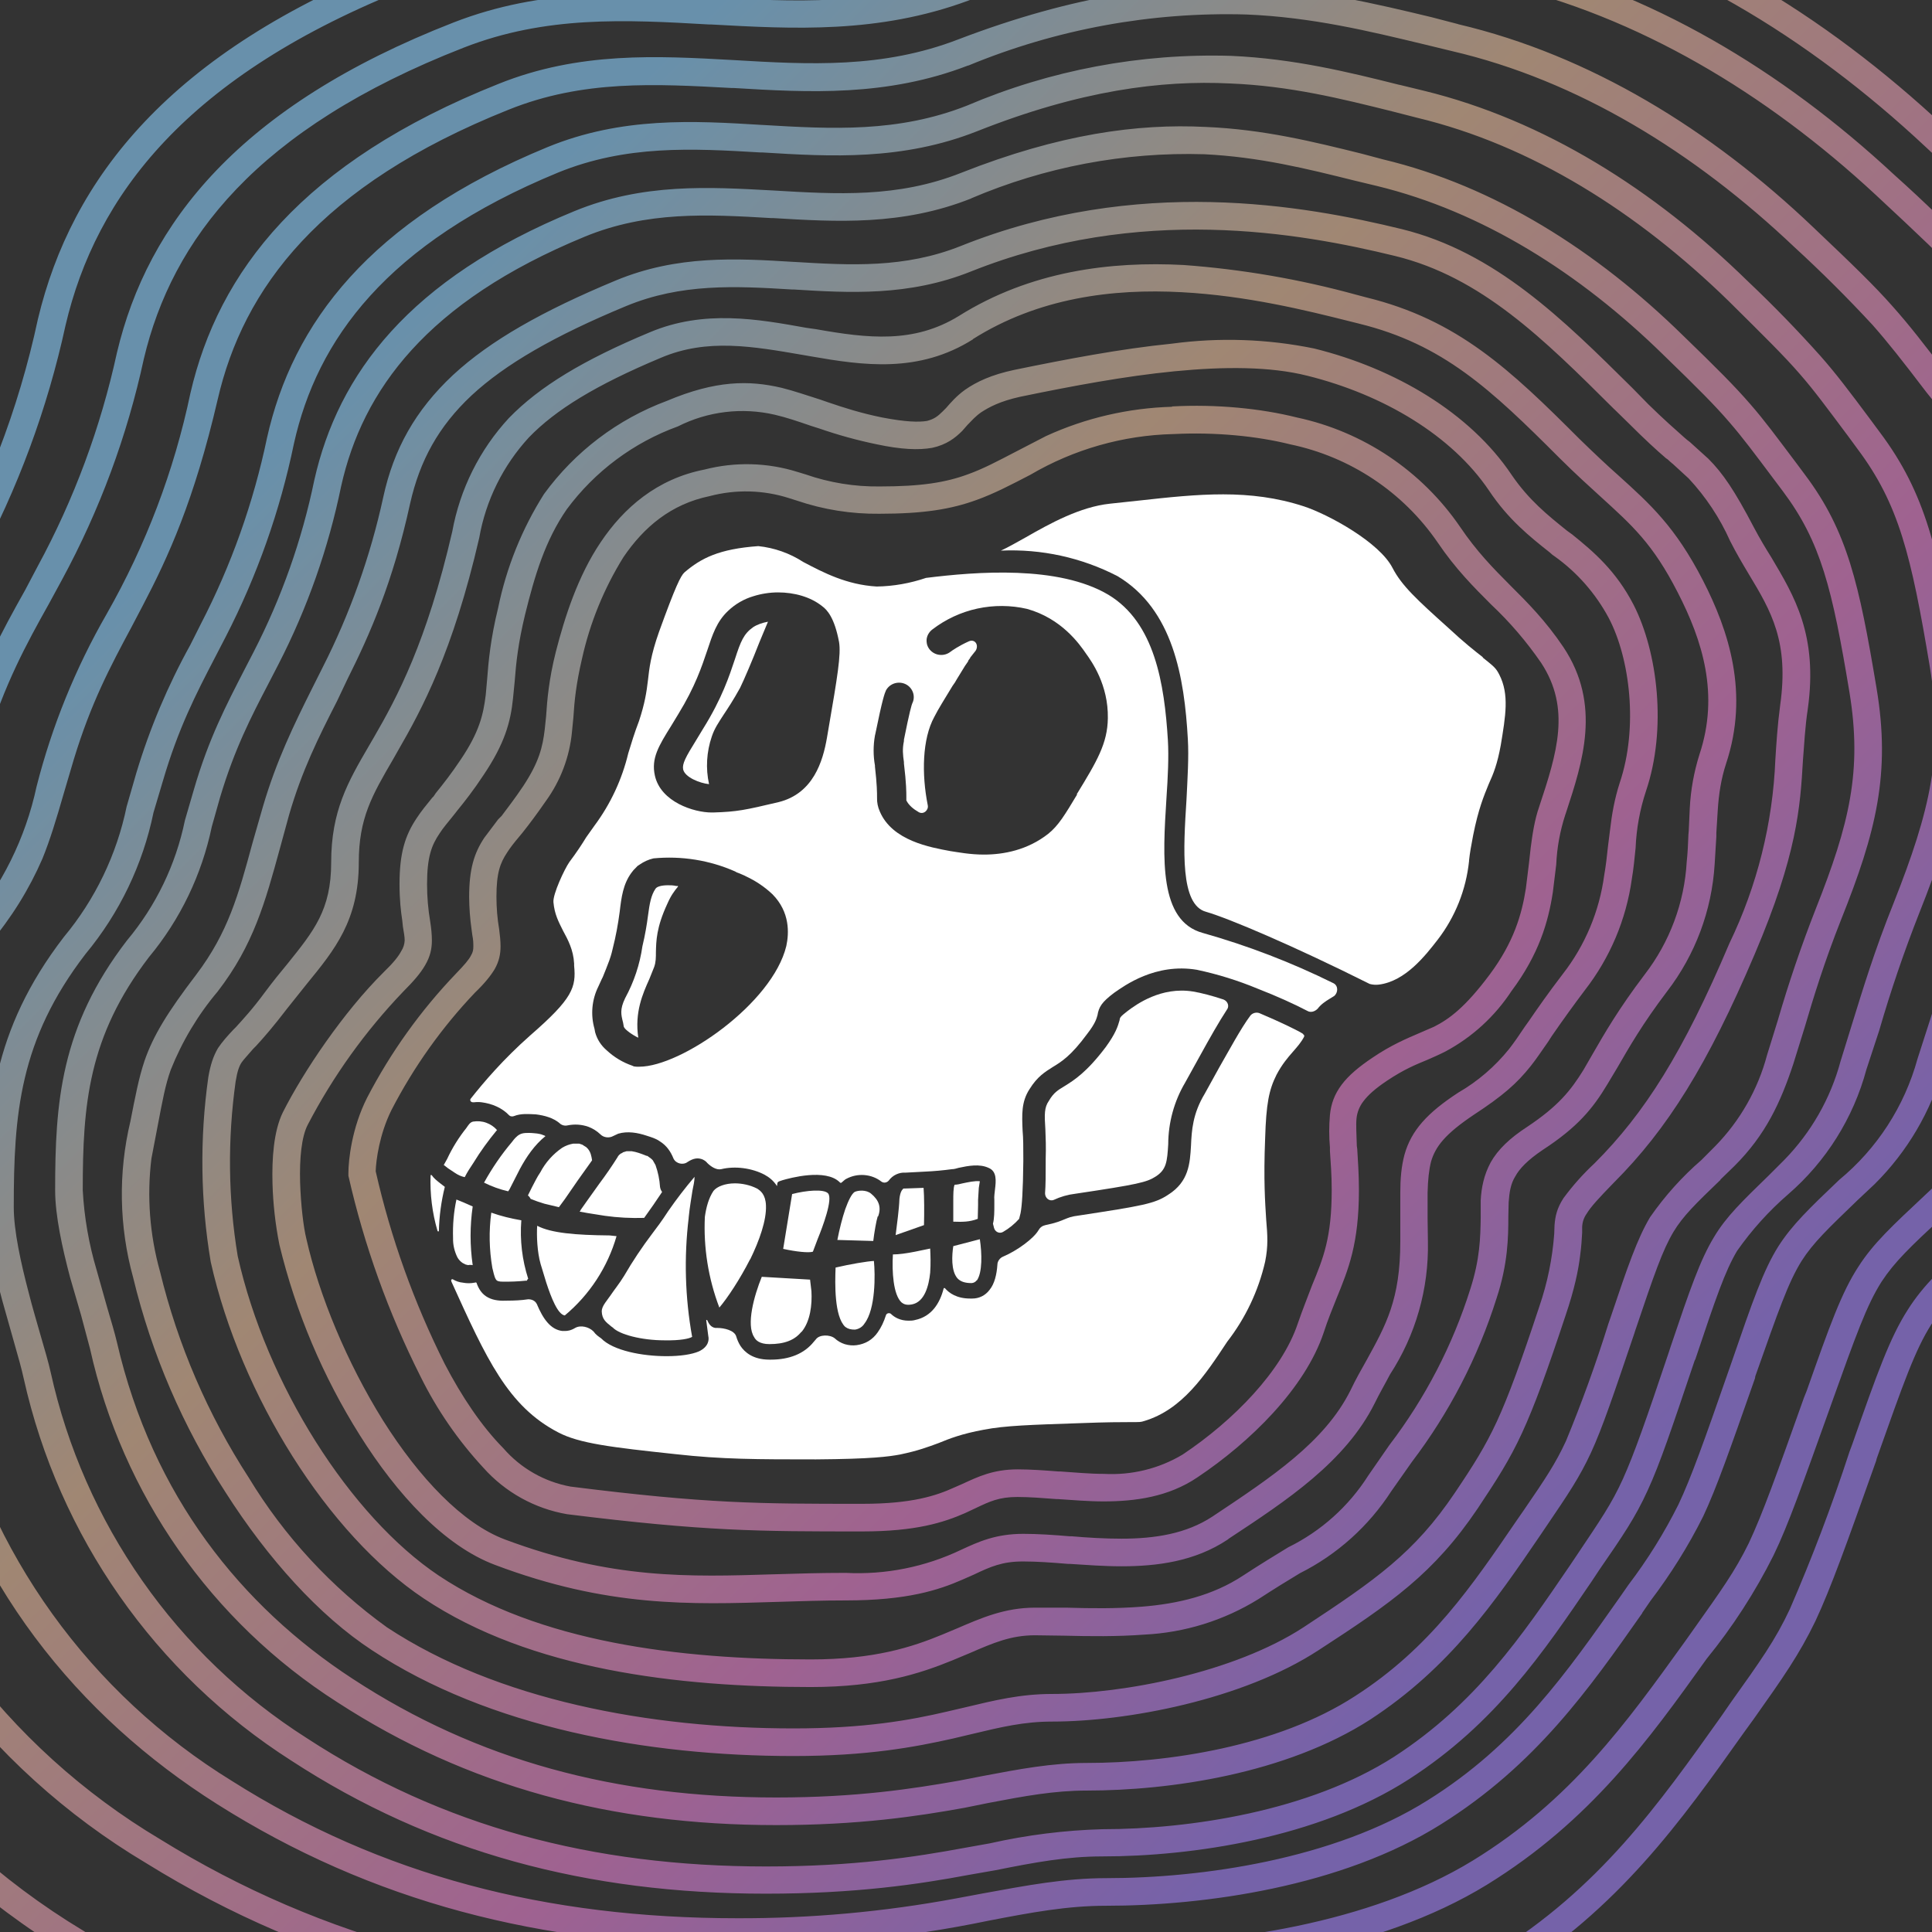 <svg width="24" height="24" viewBox="0 0 24 24" fill="none" xmlns="http://www.w3.org/2000/svg">
<rect x="0" y="0" width="24" height="24" fill="#333333" stroke="none"/>
<g clip-path="url(#clip0_59_60699)">
<path d="M18.643 9.257C18.6 9.493 18.553 9.609 18.493 9.741C18.433 9.887 18.365 10.05 18.3 10.376C18.275 10.504 18.258 10.603 18.249 10.689V10.697C18.212 11.053 18.077 11.391 17.859 11.674C17.709 11.867 17.46 12.189 17.13 12.231C17.092 12.236 17.052 12.233 17.015 12.223C16.072 11.751 15.266 11.409 14.983 11.327C14.658 11.241 14.7 10.547 14.739 9.934C14.752 9.664 14.769 9.407 14.756 9.184C14.713 8.413 14.572 7.569 13.882 7.157C13.435 6.926 12.936 6.817 12.433 6.84C12.528 6.797 12.63 6.737 12.746 6.673C13.046 6.501 13.419 6.296 13.788 6.257L14.143 6.219C14.885 6.137 15.523 6.069 16.2 6.291C16.509 6.394 17.135 6.737 17.298 7.054C17.413 7.277 17.606 7.453 17.992 7.8C18.189 7.984 18.322 8.087 18.42 8.164V8.169C18.558 8.28 18.583 8.297 18.626 8.383C18.75 8.627 18.703 8.893 18.643 9.257ZM15.198 12.416C15.253 12.437 15.275 12.501 15.24 12.544C15.142 12.694 15.03 12.891 14.898 13.131L14.722 13.449C14.585 13.681 14.513 13.946 14.512 14.216C14.499 14.43 14.49 14.529 14.358 14.614C14.246 14.687 14.135 14.713 13.359 14.829C13.265 14.84 13.174 14.866 13.089 14.906C13.033 14.927 12.982 14.88 12.982 14.824C12.99 14.721 12.99 14.589 12.99 14.43V14.396C12.995 14.25 12.99 14.13 12.986 14.031C12.973 13.839 12.973 13.757 13.029 13.676C13.089 13.573 13.14 13.543 13.226 13.491C13.342 13.419 13.5 13.32 13.736 13.007C13.86 12.836 13.886 12.75 13.908 12.673C13.912 12.639 13.916 12.63 14.01 12.557C14.113 12.48 14.422 12.253 14.82 12.317C14.923 12.334 15.056 12.369 15.198 12.416ZM12.133 15.904C12.126 15.915 12.116 15.923 12.105 15.929C12.094 15.935 12.082 15.938 12.069 15.939C11.988 15.939 11.932 15.921 11.893 15.879C11.812 15.784 11.825 15.591 11.842 15.48L12.172 15.394C12.198 15.566 12.206 15.81 12.133 15.909V15.904ZM12.159 14.756L12.15 14.906V14.97L12.146 15.141C12.043 15.18 11.958 15.18 11.842 15.176V14.91C11.842 14.85 11.842 14.747 11.859 14.717C11.889 14.717 11.923 14.709 11.958 14.7C12.022 14.687 12.112 14.666 12.172 14.674L12.159 14.756ZM11.555 15.81C11.538 15.973 11.486 16.174 11.328 16.204C11.259 16.217 11.225 16.2 11.199 16.179C11.096 16.084 11.079 15.793 11.092 15.583C11.165 15.583 11.259 15.57 11.366 15.549L11.555 15.51C11.559 15.587 11.563 15.699 11.555 15.81ZM11.478 15.219L11.126 15.343C11.143 15.206 11.169 15.017 11.173 14.893C11.182 14.807 11.208 14.777 11.216 14.773C11.216 14.769 11.216 14.764 11.233 14.764H11.246L11.473 14.756C11.482 14.859 11.482 15.081 11.478 15.219ZM10.903 15.111C10.886 15.163 10.86 15.313 10.848 15.416L10.402 15.403C10.428 15.27 10.462 15.133 10.5 15.021C10.539 14.914 10.578 14.833 10.616 14.807C10.659 14.786 10.762 14.777 10.822 14.829C10.92 14.91 10.95 15 10.908 15.111H10.903ZM10.74 16.44C10.727 16.461 10.71 16.479 10.689 16.492C10.668 16.505 10.645 16.514 10.62 16.517C10.569 16.517 10.535 16.509 10.5 16.483C10.363 16.354 10.372 15.943 10.38 15.746C10.565 15.703 10.766 15.669 10.856 15.664C10.873 15.831 10.878 16.26 10.74 16.44ZM10.158 15.39L10.098 15.549C10.046 15.566 9.888 15.549 9.729 15.514L9.84 14.833C10.02 14.786 10.235 14.769 10.286 14.824C10.35 14.893 10.218 15.244 10.158 15.39ZM9.956 16.543C9.87 16.65 9.742 16.697 9.558 16.697C9.433 16.697 9.386 16.646 9.369 16.611C9.266 16.457 9.369 16.093 9.463 15.861L10.063 15.896L10.08 16.041C10.089 16.204 10.068 16.414 9.956 16.547V16.543Z" fill="white"/>
<path d="M14.94 11.589C14.396 11.439 14.443 10.663 14.49 9.917C14.508 9.651 14.52 9.403 14.508 9.197C14.465 8.494 14.345 7.736 13.77 7.389C13.149 7.02 12.129 7.101 11.503 7.179C11.306 7.246 11.099 7.283 10.89 7.286C10.518 7.264 10.23 7.114 9.978 6.981C9.81 6.872 9.619 6.805 9.42 6.784C8.932 6.819 8.709 6.934 8.503 7.11C8.456 7.153 8.392 7.281 8.186 7.851C8.083 8.143 8.066 8.301 8.049 8.451C8.032 8.597 8.01 8.739 7.938 8.957C7.882 9.103 7.843 9.231 7.805 9.356C7.727 9.681 7.585 9.987 7.385 10.256L7.282 10.401C7.23 10.487 7.162 10.59 7.072 10.71C7.012 10.796 6.866 11.109 6.875 11.207C6.888 11.357 6.939 11.451 6.995 11.563C7.055 11.674 7.123 11.799 7.132 11.97V11.996C7.158 12.266 7.115 12.403 6.588 12.861C6.249 13.161 6.009 13.444 5.846 13.65C5.833 13.671 5.85 13.693 5.876 13.693H5.889C5.92 13.689 5.952 13.689 5.983 13.693C6.112 13.71 6.236 13.761 6.326 13.856C6.339 13.869 6.365 13.873 6.386 13.864C6.472 13.83 6.566 13.839 6.656 13.843C6.763 13.856 6.87 13.886 6.948 13.95C6.973 13.976 7.012 13.989 7.05 13.98C7.136 13.963 7.222 13.967 7.308 13.997C7.364 14.018 7.415 14.05 7.458 14.091C7.5 14.134 7.569 14.139 7.616 14.113L7.68 14.083C7.796 14.049 7.92 14.07 8.036 14.109C8.088 14.126 8.148 14.143 8.195 14.177C8.28 14.229 8.332 14.306 8.366 14.391C8.396 14.456 8.486 14.477 8.542 14.434C8.615 14.387 8.67 14.379 8.73 14.404C8.756 14.417 8.773 14.43 8.786 14.447C8.829 14.49 8.898 14.537 8.958 14.524C9.133 14.481 9.343 14.511 9.498 14.593C9.553 14.623 9.609 14.666 9.652 14.734L9.656 14.704C9.656 14.687 9.669 14.679 9.682 14.674L9.72 14.661C9.806 14.636 10.256 14.511 10.432 14.687C10.436 14.696 10.453 14.696 10.458 14.687C10.483 14.666 10.5 14.649 10.513 14.644C10.582 14.607 10.659 14.591 10.737 14.597C10.815 14.603 10.889 14.631 10.95 14.679C10.98 14.7 11.019 14.691 11.04 14.666C11.064 14.633 11.096 14.606 11.133 14.589C11.169 14.572 11.21 14.564 11.25 14.567L11.495 14.554C11.605 14.549 11.715 14.539 11.825 14.524C11.85 14.524 11.88 14.516 11.91 14.507C12.03 14.481 12.168 14.456 12.279 14.507C12.386 14.55 12.373 14.67 12.36 14.777C12.356 14.82 12.348 14.863 12.352 14.906V14.966C12.352 15.051 12.352 15.137 12.335 15.201L12.348 15.253C12.36 15.3 12.412 15.33 12.459 15.304C12.534 15.261 12.602 15.206 12.66 15.141L12.678 15.069C12.695 14.979 12.708 14.799 12.712 14.426V14.387C12.712 14.254 12.712 14.143 12.703 14.044C12.695 13.847 12.686 13.689 12.789 13.53C12.888 13.371 12.982 13.316 13.076 13.256C13.183 13.191 13.303 13.119 13.505 12.844C13.608 12.711 13.62 12.656 13.633 12.613C13.65 12.51 13.685 12.45 13.839 12.334C13.968 12.244 14.353 11.961 14.868 12.047C15.127 12.102 15.381 12.181 15.626 12.283C15.858 12.373 16.085 12.476 16.239 12.557C16.282 12.583 16.333 12.566 16.368 12.531C16.41 12.476 16.462 12.441 16.518 12.407L16.573 12.373C16.625 12.33 16.625 12.244 16.565 12.214C16.044 11.956 15.5 11.747 14.94 11.589ZM9.768 11.751C9.596 12.467 8.46 13.251 7.942 13.251H7.933C7.913 13.252 7.893 13.251 7.873 13.247L7.856 13.239C7.736 13.198 7.627 13.132 7.535 13.046C7.466 12.987 7.417 12.91 7.393 12.823L7.385 12.78C7.335 12.606 7.352 12.419 7.432 12.257L7.475 12.163L7.488 12.137C7.516 12.069 7.543 12.001 7.569 11.931C7.599 11.846 7.603 11.816 7.612 11.781C7.65 11.632 7.678 11.48 7.698 11.327C7.719 11.147 7.74 10.984 7.843 10.843C7.86 10.819 7.878 10.798 7.899 10.779L7.92 10.757L7.946 10.74C7.998 10.704 8.056 10.677 8.118 10.663C8.465 10.63 8.814 10.685 9.133 10.826C9.15 10.839 9.172 10.843 9.189 10.851L9.249 10.877L9.266 10.886C9.387 10.942 9.499 11.017 9.596 11.109C9.815 11.331 9.802 11.593 9.768 11.751ZM10.295 9.034L10.273 9.163C10.222 9.459 10.102 9.857 9.673 9.964C9.253 10.063 9.159 10.084 8.859 10.093H8.838C8.623 10.093 8.208 9.964 8.135 9.634C8.088 9.42 8.182 9.266 8.34 9.013L8.426 8.871C8.636 8.529 8.718 8.28 8.786 8.079C8.85 7.886 8.902 7.723 9.043 7.59C9.133 7.504 9.241 7.441 9.36 7.406C9.455 7.376 9.562 7.359 9.665 7.359C9.866 7.359 10.068 7.414 10.213 7.53C10.278 7.577 10.368 7.68 10.423 7.976C10.449 8.13 10.402 8.413 10.295 9.034ZM13.38 9.87C13.23 10.119 13.149 10.256 13.02 10.359C12.763 10.56 12.468 10.616 12.223 10.616C12.048 10.616 11.898 10.586 11.808 10.573C11.555 10.526 11.083 10.444 10.929 10.08C10.905 10.026 10.893 9.968 10.895 9.909C10.895 9.849 10.895 9.75 10.869 9.523V9.51C10.847 9.387 10.847 9.26 10.869 9.137L10.873 9.12C10.963 8.679 10.989 8.614 11.006 8.576C11.053 8.49 11.16 8.456 11.25 8.499C11.336 8.541 11.375 8.644 11.336 8.73C11.323 8.756 11.298 8.846 11.229 9.189V9.206C11.208 9.304 11.216 9.377 11.229 9.467V9.484C11.259 9.733 11.259 9.844 11.259 9.904V9.943C11.289 10.003 11.345 10.05 11.413 10.089C11.473 10.123 11.538 10.063 11.525 10.003C11.448 9.617 11.456 9.18 11.606 8.906C11.653 8.811 11.748 8.661 11.833 8.52L11.863 8.477L11.885 8.439L11.988 8.271L12 8.254C12.003 8.25 12.006 8.246 12.009 8.241L12.026 8.216L12.03 8.203L12.043 8.186L12.052 8.173V8.169L12.12 8.083C12.163 8.014 12.112 7.933 12.035 7.967C11.91 8.023 11.825 8.083 11.808 8.096C11.77 8.126 11.722 8.14 11.674 8.135C11.626 8.131 11.581 8.107 11.55 8.07C11.535 8.052 11.524 8.031 11.517 8.009C11.511 7.986 11.509 7.962 11.511 7.939C11.514 7.916 11.522 7.893 11.534 7.873C11.546 7.853 11.562 7.835 11.58 7.821C11.745 7.694 11.937 7.604 12.141 7.56C12.345 7.516 12.556 7.517 12.759 7.564C13.188 7.684 13.41 8.001 13.492 8.121C13.56 8.216 13.77 8.507 13.762 8.923C13.758 9.236 13.625 9.459 13.376 9.866L13.38 9.87Z" fill="white"/>
<path d="M9.54 7.723L9.433 7.98C9.348 8.199 9.24 8.451 9.193 8.546C9.108 8.7 9.039 8.803 8.988 8.88C8.928 8.974 8.876 9.047 8.842 9.15C8.777 9.34 8.765 9.545 8.808 9.741C8.692 9.729 8.508 9.656 8.486 9.557C8.473 9.489 8.516 9.407 8.649 9.193L8.735 9.051C8.97 8.674 9.06 8.396 9.129 8.19C9.202 7.963 9.24 7.873 9.356 7.791C9.408 7.757 9.472 7.736 9.54 7.723ZM9.318 15.643C9.189 15.896 9.035 16.127 8.936 16.243C8.799 15.883 8.738 15.5 8.756 15.116C8.773 14.996 8.803 14.884 8.863 14.794C8.906 14.739 9.009 14.7 9.129 14.7C9.219 14.7 9.318 14.721 9.403 14.764C9.446 14.79 9.51 14.837 9.515 14.974C9.523 15.159 9.433 15.411 9.318 15.647V15.643Z" fill="white"/>
<path d="M16.188 12.849C16.2 12.853 16.205 12.866 16.2 12.879C16.162 12.951 16.115 13.003 16.063 13.063C15.999 13.136 15.926 13.221 15.858 13.35C15.763 13.539 15.729 13.71 15.716 14.143C15.695 14.657 15.716 14.94 15.729 15.15C15.746 15.351 15.755 15.476 15.716 15.673C15.633 16.035 15.472 16.374 15.245 16.667C14.97 17.083 14.688 17.511 14.212 17.653C14.169 17.666 14.169 17.666 14.04 17.666C13.933 17.666 13.753 17.666 13.415 17.679C12.798 17.7 12.489 17.709 12.223 17.76C11.945 17.811 11.795 17.871 11.658 17.927C11.529 17.974 11.409 18.021 11.178 18.069C11.04 18.094 10.835 18.124 10.136 18.129C9.408 18.129 8.97 18.129 8.392 18.064C7.595 17.979 7.196 17.931 6.935 17.794C6.309 17.469 6.043 16.881 5.606 15.917V15.909C5.598 15.9 5.615 15.887 5.623 15.891C5.663 15.915 5.706 15.93 5.752 15.934C5.799 15.943 5.847 15.943 5.893 15.934H5.898C5.906 15.926 5.915 15.934 5.919 15.934C5.945 16.011 5.988 16.08 6.065 16.119C6.138 16.157 6.223 16.161 6.305 16.157C6.39 16.157 6.476 16.153 6.562 16.14C6.605 16.14 6.648 16.157 6.669 16.2C6.746 16.384 6.84 16.517 6.986 16.534H7.016C7.046 16.534 7.089 16.53 7.145 16.496C7.213 16.457 7.316 16.483 7.372 16.539C7.402 16.581 7.436 16.603 7.466 16.624C7.616 16.779 7.98 16.847 8.28 16.847C8.448 16.847 8.593 16.826 8.683 16.787C8.808 16.727 8.808 16.637 8.799 16.599L8.773 16.401C8.773 16.397 8.782 16.393 8.786 16.401C8.803 16.44 8.829 16.487 8.885 16.496H8.91C8.996 16.496 9.125 16.526 9.146 16.603C9.159 16.646 9.176 16.684 9.198 16.719C9.249 16.796 9.352 16.89 9.558 16.89H9.575C9.806 16.89 9.99 16.817 10.11 16.667L10.136 16.637C10.179 16.577 10.308 16.577 10.368 16.624C10.404 16.658 10.448 16.683 10.495 16.698C10.543 16.712 10.593 16.717 10.642 16.71C10.694 16.703 10.745 16.686 10.79 16.659C10.835 16.631 10.873 16.595 10.903 16.551C10.946 16.491 10.98 16.419 11.006 16.337C11.015 16.311 11.049 16.307 11.066 16.32C11.109 16.363 11.182 16.406 11.285 16.406C11.31 16.406 11.34 16.406 11.37 16.397C11.572 16.354 11.675 16.191 11.722 16.007C11.722 15.999 11.735 15.999 11.739 16.003C11.79 16.063 11.885 16.131 12.052 16.131H12.078C12.163 16.131 12.24 16.093 12.292 16.024C12.356 15.947 12.382 15.827 12.39 15.711C12.39 15.669 12.42 15.626 12.463 15.609C12.635 15.536 12.84 15.386 12.9 15.283C12.909 15.267 12.921 15.252 12.936 15.241C12.951 15.23 12.968 15.223 12.986 15.219C13.115 15.193 13.175 15.167 13.226 15.146C13.269 15.129 13.303 15.111 13.406 15.099C14.19 14.979 14.345 14.953 14.512 14.841C14.769 14.679 14.782 14.451 14.795 14.233C14.803 14.044 14.816 13.834 14.966 13.586L15.146 13.26C15.262 13.059 15.416 12.771 15.532 12.617C15.558 12.583 15.609 12.57 15.648 12.587C15.913 12.699 16.14 12.81 16.188 12.844V12.849Z" fill="white"/>
<path d="M8.555 15.129C8.496 15.621 8.51 16.119 8.598 16.607C8.563 16.629 8.452 16.654 8.255 16.65C7.968 16.65 7.693 16.577 7.612 16.491L7.595 16.479C7.526 16.423 7.479 16.389 7.475 16.29C7.475 16.26 7.488 16.226 7.518 16.183L7.586 16.089C7.629 16.024 7.693 15.947 7.753 15.849C7.859 15.666 7.977 15.49 8.105 15.321C8.156 15.253 8.216 15.176 8.302 15.043C8.404 14.896 8.512 14.755 8.628 14.619C8.628 14.666 8.615 14.73 8.602 14.79C8.589 14.88 8.568 14.991 8.555 15.124V15.129ZM8.422 11.006V11.014C8.379 11.066 8.336 11.121 8.289 11.229C8.152 11.524 8.152 11.691 8.148 11.824C8.148 11.893 8.148 11.953 8.126 12.013L8.066 12.163C7.985 12.343 7.882 12.574 7.929 12.891C7.865 12.861 7.762 12.793 7.749 12.754L7.74 12.703C7.715 12.604 7.698 12.54 7.766 12.399C7.875 12.199 7.948 11.981 7.98 11.756C8.015 11.61 8.036 11.481 8.049 11.379C8.07 11.22 8.088 11.121 8.143 11.04C8.16 11.014 8.216 10.997 8.298 10.997C8.328 10.997 8.362 10.997 8.4 11.006H8.422ZM8.199 14.743C8.193 14.651 8.174 14.56 8.143 14.473L8.109 14.413L8.096 14.4C8.086 14.39 8.074 14.382 8.062 14.374L8.045 14.361L8.032 14.357H8.023V14.353H8.019C7.963 14.331 7.908 14.31 7.848 14.301H7.783L7.74 14.314L7.728 14.323L7.71 14.331L7.689 14.349C7.684 14.354 7.68 14.36 7.676 14.366L7.672 14.374C7.601 14.487 7.525 14.597 7.445 14.704L7.295 14.914L7.213 15.03C7.213 15.039 7.205 15.043 7.2 15.051L7.299 15.069L7.513 15.103C7.675 15.126 7.839 15.134 8.002 15.129C8.079 15.023 8.153 14.916 8.225 14.807C8.211 14.788 8.202 14.766 8.199 14.743ZM7.659 15.356C7.548 15.741 7.324 16.084 7.016 16.341C6.93 16.329 6.849 16.127 6.785 15.93L6.716 15.703C6.673 15.553 6.665 15.351 6.673 15.227C6.845 15.317 7.145 15.343 7.573 15.347L7.659 15.356ZM7.355 14.413L7.35 14.421C7.236 14.578 7.125 14.737 7.016 14.897L6.943 14.996L6.763 14.953C6.705 14.936 6.648 14.916 6.592 14.893C6.584 14.876 6.572 14.861 6.558 14.85L6.609 14.747C6.643 14.683 6.673 14.619 6.712 14.563C6.776 14.441 6.869 14.337 6.982 14.259C7.025 14.233 7.068 14.216 7.119 14.207H7.196L7.235 14.22L7.248 14.229L7.282 14.25L7.303 14.271C7.338 14.314 7.346 14.357 7.355 14.413ZM6.776 14.113C6.639 14.224 6.54 14.37 6.459 14.52L6.33 14.773L6.313 14.799C6.209 14.775 6.109 14.739 6.013 14.691C6.112 14.512 6.228 14.342 6.36 14.186C6.386 14.151 6.416 14.113 6.459 14.091C6.502 14.07 6.549 14.074 6.596 14.074C6.648 14.079 6.699 14.079 6.746 14.1C6.757 14.103 6.767 14.108 6.776 14.113ZM6.558 15.887C6.552 15.894 6.548 15.901 6.545 15.909H6.532C6.435 15.919 6.338 15.923 6.24 15.921C6.206 15.921 6.172 15.917 6.159 15.891C6.138 15.857 6.129 15.797 6.116 15.75C6.077 15.523 6.072 15.292 6.103 15.064C6.223 15.107 6.348 15.137 6.476 15.159C6.457 15.405 6.486 15.652 6.562 15.887H6.558ZM6.172 14.04C6.065 14.169 5.966 14.306 5.88 14.447C5.842 14.503 5.803 14.563 5.773 14.623C5.73 14.614 5.692 14.597 5.653 14.571L5.563 14.511L5.52 14.477L5.512 14.473L5.555 14.396C5.619 14.258 5.7 14.129 5.795 14.01C5.816 13.98 5.838 13.941 5.876 13.933C5.931 13.924 5.988 13.928 6.04 13.947C6.093 13.966 6.14 13.998 6.176 14.04H6.172ZM5.345 14.597H5.362C5.388 14.636 5.426 14.666 5.469 14.7L5.525 14.743V14.747C5.482 14.919 5.456 15.107 5.452 15.291C5.452 15.3 5.439 15.3 5.435 15.291C5.369 15.066 5.34 14.832 5.349 14.597H5.345ZM5.872 14.987C5.837 15.229 5.837 15.474 5.872 15.716C5.852 15.712 5.832 15.712 5.812 15.716L5.799 15.711H5.79L5.748 15.69C5.721 15.672 5.699 15.649 5.683 15.621C5.646 15.547 5.626 15.465 5.628 15.381C5.623 15.219 5.636 15.056 5.67 14.901L5.756 14.936L5.872 14.987Z" fill="white"/>
<path d="M18.587 -1.431C17.773 -1.628 16.907 -1.834 15.904 -1.877C14.738 -1.928 13.388 -1.761 11.687 -1.114C10.564 -0.69 9.488 -0.75 8.378 -0.814C7.273 -0.878 6.137 -0.943 4.958 -0.476C2.1 0.643 0.887 2.224 0.471 3.964C0.231 5.087 -0.184 6.164 -0.759 7.157C-1.211 7.934 -1.554 8.769 -1.779 9.639C-1.89 10.011 -1.967 10.277 -2.075 10.526C-2.216 10.864 -2.405 11.169 -2.795 11.657C-3.943 13.089 -4.033 14.34 -4.033 15.793C-4.033 16.209 -3.909 16.744 -3.776 17.224L-3.587 17.863C-3.519 18.086 -3.459 18.274 -3.429 18.42C-3.139 19.632 -2.611 20.773 -1.875 21.779C-1.14 22.784 -0.211 23.632 0.857 24.274C3.107 25.68 5.588 26.314 8.443 26.314C9.676 26.321 10.907 26.199 12.115 25.95C12.75 25.834 13.273 25.736 13.842 25.736C15.27 25.736 17.28 25.462 18.733 24.561C20.108 23.713 20.884 22.62 21.66 21.527L21.784 21.356C22.152 20.837 22.35 20.554 22.551 20.139C22.744 19.727 22.937 19.187 23.305 18.15L23.314 18.116C23.648 17.173 23.79 16.77 23.991 16.453C24.163 16.183 24.377 15.982 24.81 15.574L25.058 15.339C25.532 14.878 25.878 14.302 26.061 13.667C26.13 13.479 26.19 13.277 26.258 13.063C26.417 12.553 26.601 11.97 26.901 11.259C27.505 9.802 27.758 8.837 27.51 7.423C27.21 5.7 27.004 4.826 26.275 3.896L26.134 3.712C25.778 3.257 25.568 2.987 25.328 2.726C25.062 2.426 24.754 2.134 24.158 1.577C22.663 0.176 20.901 -0.896 18.981 -1.337L18.595 -1.431H18.587ZM11.807 -0.793C13.102 -1.322 14.493 -1.574 15.891 -1.534C16.855 -1.491 17.687 -1.294 18.505 -1.101L18.9 -1.007C20.751 -0.578 22.457 0.454 23.922 1.826C24.523 2.383 24.814 2.67 25.071 2.953C25.298 3.21 25.5 3.467 25.86 3.926L26.001 4.106C26.674 4.963 26.867 5.756 27.167 7.483C27.398 8.803 27.171 9.699 26.58 11.126C26.332 11.731 26.113 12.347 25.924 12.973C25.855 13.187 25.795 13.38 25.731 13.56C25.565 14.141 25.251 14.668 24.818 15.09L24.578 15.322C24.145 15.729 23.892 15.964 23.7 16.269C23.477 16.616 23.318 17.061 23.01 17.94L22.975 18.034C22.759 18.697 22.512 19.349 22.234 19.989C22.054 20.374 21.87 20.631 21.497 21.154L21.381 21.322C20.601 22.419 19.864 23.46 18.552 24.27C17.172 25.123 15.24 25.397 13.838 25.397C13.238 25.397 12.681 25.5 12.043 25.611L11.64 25.689C10.825 25.83 9.84 25.971 8.443 25.971C5.64 25.971 3.218 25.35 1.033 23.983C0.005 23.364 -0.889 22.546 -1.596 21.578C-2.304 20.609 -2.812 19.51 -3.09 18.343C-3.125 18.197 -3.189 17.987 -3.262 17.747L-3.442 17.139C-3.578 16.703 -3.66 16.253 -3.686 15.797C-3.686 14.37 -3.6 13.217 -2.525 11.876C-2.209 11.512 -1.949 11.103 -1.753 10.663C-1.642 10.397 -1.556 10.106 -1.44 9.72L-1.295 9.232C-1.042 8.417 -0.759 7.89 -0.455 7.329L-0.283 7.007C0.22 6.075 0.589 5.077 0.814 4.042C1.191 2.434 2.314 0.934 5.087 -0.158C6.188 -0.587 7.251 -0.536 8.361 -0.471H8.387C9.484 -0.407 10.624 -0.343 11.811 -0.793H11.807ZM18.338 -0.608L18.703 -0.523C20.494 -0.111 22.135 0.874 23.528 2.169C23.907 2.508 24.271 2.862 24.621 3.232C24.844 3.476 25.037 3.72 25.367 4.144L25.504 4.316C26.185 5.173 26.374 5.983 26.657 7.573C26.884 8.884 26.648 9.78 26.087 11.121C25.808 11.781 25.637 12.322 25.487 12.784L25.307 13.35C25.134 13.937 24.81 14.469 24.368 14.893L24.137 15.111C23.73 15.489 23.537 15.673 23.374 15.921C23.19 16.209 23.057 16.581 22.744 17.456L22.735 17.482C22.392 18.437 22.217 18.939 22.032 19.32C21.803 19.778 21.524 20.209 21.201 20.606C20.481 21.613 19.757 22.62 18.471 23.413C17.117 24.244 15.244 24.497 13.911 24.497C13.384 24.497 12.895 24.583 12.308 24.69L11.922 24.759C10.92 24.941 9.903 25.032 8.884 25.029C6.223 25.029 3.908 24.442 1.813 23.143C0.821 22.552 -0.043 21.768 -0.728 20.839C-1.413 19.909 -1.906 18.852 -2.177 17.73L-2.327 17.216C-2.383 17.044 -2.443 16.843 -2.499 16.629C-2.636 16.198 -2.718 15.751 -2.743 15.3C-2.743 13.963 -2.657 12.802 -1.586 11.477C-1.12 10.946 -0.796 10.307 -0.643 9.617L-0.502 9.146C-0.257 8.357 0.025 7.843 0.313 7.329L0.467 7.037C0.92 6.203 1.251 5.308 1.453 4.38C1.834 2.773 2.974 1.316 5.635 0.279C6.737 -0.15 7.795 -0.094 8.824 -0.034C9.861 0.022 10.86 0.077 11.901 -0.313C13.15 -0.816 14.489 -1.055 15.835 -1.016C16.77 -0.973 17.575 -0.784 18.338 -0.604V-0.608ZM15.822 -0.677C14.781 -0.72 13.568 -0.574 12.025 0.009C10.911 0.42 9.853 0.36 8.833 0.304H8.807C7.77 0.244 6.78 0.193 5.76 0.592C3.18 1.599 2.138 2.979 1.787 4.457C1.58 5.415 1.238 6.338 0.771 7.2L0.608 7.5C0.325 8.006 0.06 8.49 -0.172 9.244L-0.309 9.694C-0.474 10.434 -0.821 11.121 -1.32 11.691C-2.319 12.921 -2.4 13.984 -2.4 15.296C-2.4 15.634 -2.297 16.089 -2.173 16.534L-2.002 17.096C-1.937 17.314 -1.877 17.512 -1.847 17.644C-1.587 18.723 -1.113 19.739 -0.455 20.633C0.204 21.526 1.035 22.279 1.988 22.847C4.024 24.107 6.274 24.681 8.884 24.681C10.187 24.681 11.104 24.553 11.863 24.42L12.235 24.352C12.827 24.244 13.35 24.15 13.911 24.15C15.218 24.15 17.014 23.897 18.295 23.113C19.517 22.363 20.203 21.403 20.931 20.392L21.038 20.241C21.381 19.757 21.552 19.521 21.724 19.17C21.895 18.806 22.067 18.326 22.41 17.361L22.444 17.276C22.731 16.462 22.877 16.054 23.087 15.733C23.271 15.446 23.507 15.227 23.905 14.854L24.133 14.64C24.534 14.253 24.827 13.767 24.981 13.23L25.157 12.694C25.307 12.223 25.487 11.657 25.77 10.984C26.323 9.673 26.532 8.846 26.318 7.629C26.04 6.039 25.855 5.31 25.234 4.522L25.101 4.35C24.867 4.044 24.623 3.747 24.368 3.459C24.128 3.193 23.854 2.936 23.297 2.417C21.934 1.153 20.344 0.202 18.625 -0.197L18.257 -0.283C17.494 -0.463 16.723 -0.643 15.822 -0.681V-0.677ZM18.115 0.3L17.785 0.214C17.091 0.047 16.354 -0.128 15.497 -0.171C14.502 -0.214 13.354 -0.064 11.905 0.489C10.963 0.853 10.05 0.802 9.107 0.746C8.168 0.694 7.195 0.639 6.193 1.042C3.754 2.014 2.713 3.377 2.365 4.886C2.163 5.849 1.811 6.774 1.324 7.629C0.938 8.3 0.645 9.021 0.454 9.772C0.317 10.411 0.022 11.006 -0.403 11.503C-1.385 12.746 -1.462 13.83 -1.462 15.082C-1.462 15.446 -1.355 15.909 -1.243 16.324L-1.085 16.873C-1.025 17.066 -0.977 17.229 -0.947 17.349C-0.403 19.663 0.981 21.326 2.695 22.41C4.611 23.623 6.724 24.172 9.154 24.172C10.205 24.178 11.254 24.073 12.283 23.859C12.818 23.756 13.26 23.674 13.74 23.674C14.957 23.674 16.667 23.439 17.905 22.659C19.08 21.922 19.74 20.979 20.4 20.04V20.036L20.503 19.886C20.753 19.557 20.973 19.206 21.158 18.836C21.325 18.48 21.488 18.013 21.801 17.122L21.805 17.096C22.093 16.282 22.212 15.934 22.38 15.664C22.525 15.437 22.705 15.266 23.074 14.91L23.288 14.709C23.693 14.307 23.986 13.808 24.141 13.26L24.312 12.733C24.441 12.3 24.6 11.799 24.852 11.181C25.367 9.93 25.581 9.094 25.371 7.869C25.118 6.382 24.942 5.627 24.321 4.822L24.197 4.663C23.897 4.269 23.717 4.037 23.511 3.806C23.284 3.549 23.027 3.3 22.521 2.82C21.253 1.612 19.753 0.686 18.111 0.3H18.115ZM12.03 0.814C13.123 0.362 14.301 0.146 15.484 0.18C16.298 0.214 17.005 0.386 17.7 0.553L18.034 0.634C19.602 0.999 21.047 1.89 22.29 3.069C22.627 3.378 22.951 3.701 23.262 4.037C23.455 4.256 23.627 4.474 23.931 4.873L24.055 5.027C24.617 5.76 24.784 6.442 25.041 7.924C25.234 9.06 25.041 9.827 24.54 11.053C24.282 11.683 24.12 12.21 23.983 12.647L23.82 13.153C23.658 13.743 23.318 14.268 22.847 14.657C22.478 15.009 22.264 15.214 22.093 15.48C21.904 15.78 21.771 16.166 21.51 16.924L21.48 17.01C21.167 17.91 21.008 18.356 20.85 18.69C20.674 19.042 20.466 19.376 20.228 19.689L20.13 19.83C19.465 20.773 18.844 21.673 17.73 22.367C16.568 23.096 14.931 23.331 13.744 23.331C13.23 23.331 12.75 23.422 12.214 23.52L11.871 23.584C10.976 23.75 10.068 23.832 9.158 23.829C6.784 23.829 4.735 23.297 2.88 22.123C2.006 21.585 1.248 20.88 0.649 20.047C0.05 19.214 -0.377 18.271 -0.609 17.271C-0.639 17.143 -0.695 16.963 -0.755 16.757C-0.806 16.59 -0.857 16.414 -0.905 16.234C-1.02 15.819 -1.115 15.394 -1.115 15.082C-1.115 13.856 -1.037 12.866 -0.129 11.722C0.14 11.404 0.361 11.049 0.527 10.667C0.621 10.436 0.698 10.183 0.793 9.853L0.917 9.433C1.131 8.73 1.371 8.28 1.628 7.8L1.774 7.522C2.091 6.917 2.413 6.214 2.704 4.963C3.021 3.587 3.968 2.302 6.317 1.363C7.243 0.99 8.143 1.042 9.085 1.093H9.111C10.041 1.149 11.014 1.204 12.025 0.814H12.03ZM17.387 1.054L17.687 1.127C19.183 1.492 20.55 2.357 21.711 3.493C22.025 3.79 22.327 4.101 22.615 4.423C22.804 4.637 22.967 4.852 23.241 5.22L23.352 5.37C23.922 6.129 24.081 6.84 24.312 8.233C24.505 9.382 24.308 10.17 23.841 11.344C23.653 11.822 23.487 12.308 23.344 12.802L23.185 13.286C23.023 13.888 22.684 14.429 22.212 14.837C21.973 15.044 21.76 15.28 21.578 15.54C21.428 15.793 21.317 16.119 21.06 16.886L21.051 16.903C20.768 17.743 20.622 18.18 20.468 18.514C20.314 18.853 20.155 19.084 19.868 19.5L19.774 19.642C19.174 20.524 18.574 21.412 17.503 22.102C16.367 22.834 14.803 23.061 13.693 23.061C13.255 23.061 12.857 23.134 12.364 23.233L12.043 23.289C11.404 23.409 10.624 23.524 9.514 23.524C7.294 23.524 5.365 23.01 3.617 21.87C1.926 20.79 0.732 19.084 0.295 17.126C0.27 17.01 0.227 16.856 0.175 16.676L0.03 16.162C-0.073 15.776 -0.172 15.339 -0.172 14.996C-0.172 13.822 -0.103 12.806 0.793 11.64C1.182 11.173 1.45 10.616 1.573 10.02L1.693 9.604C1.859 9.051 2.085 8.516 2.365 8.01L2.494 7.753C2.872 7.023 3.149 6.244 3.317 5.439C3.634 4.024 4.585 2.739 6.805 1.826C7.727 1.449 8.618 1.5 9.467 1.552H9.471C10.332 1.603 11.155 1.65 12.012 1.312C13.049 0.87 14.169 0.66 15.295 0.694C16.075 0.729 16.753 0.896 17.383 1.054H17.387ZM15.283 1.037C14.425 0.994 13.418 1.123 12.141 1.629C11.211 1.997 10.32 1.946 9.475 1.894H9.45C8.593 1.843 7.778 1.8 6.934 2.143C4.8 3.022 3.938 4.222 3.651 5.512C3.479 6.346 3.193 7.154 2.803 7.912L2.67 8.169C2.434 8.623 2.215 9.047 2.023 9.703L1.907 10.093C1.774 10.739 1.484 11.343 1.063 11.85C0.24 12.921 0.171 13.843 0.171 14.996C0.171 15.287 0.257 15.681 0.36 16.072C0.403 16.243 0.454 16.41 0.497 16.564C0.553 16.757 0.604 16.929 0.63 17.049C0.835 17.978 1.222 18.857 1.768 19.637C2.313 20.416 3.007 21.08 3.81 21.591C5.494 22.689 7.358 23.186 9.518 23.186C10.598 23.186 11.361 23.07 11.987 22.954L12.295 22.899C12.756 22.795 13.225 22.736 13.697 22.723C14.777 22.723 16.264 22.5 17.318 21.823C18.33 21.167 18.9 20.331 19.504 19.444L19.59 19.316C19.877 18.887 20.018 18.686 20.16 18.373C20.301 18.06 20.447 17.644 20.73 16.8L20.755 16.723C20.995 16.012 21.12 15.652 21.291 15.369C21.445 15.111 21.642 14.923 21.977 14.597L22.165 14.409C22.499 14.067 22.74 13.645 22.864 13.183L23.01 12.711C23.138 12.3 23.284 11.812 23.524 11.216C23.978 10.067 24.15 9.352 23.974 8.289C23.742 6.896 23.588 6.262 23.074 5.576L22.967 5.43C22.688 5.057 22.538 4.852 22.358 4.646C22.161 4.419 21.93 4.192 21.471 3.737C20.34 2.636 19.028 1.804 17.601 1.462L17.297 1.384C16.663 1.226 16.024 1.067 15.283 1.037ZM16.907 1.907C16.32 1.762 15.698 1.607 14.978 1.577C14.134 1.534 13.165 1.663 11.94 2.147C11.151 2.46 10.397 2.413 9.6 2.366C8.811 2.323 7.988 2.272 7.135 2.623C5.078 3.467 4.2 4.65 3.904 5.966C3.751 6.708 3.497 7.426 3.15 8.1L3.03 8.332C2.815 8.752 2.593 9.172 2.408 9.81L2.297 10.191C2.184 10.741 1.937 11.253 1.577 11.683C0.75 12.759 0.685 13.701 0.685 14.786C0.685 15.103 0.775 15.506 0.87 15.866L1.007 16.337L1.118 16.753C1.521 18.566 2.626 20.146 4.191 21.146C5.807 22.196 7.594 22.672 9.643 22.672C10.667 22.672 11.391 22.564 11.982 22.457L12.278 22.397C12.728 22.311 13.097 22.243 13.5 22.243C14.528 22.243 15.973 22.037 17.023 21.36C18.008 20.717 18.57 19.899 19.122 19.089L19.212 18.956C19.474 18.57 19.62 18.356 19.765 18.043C19.907 17.734 20.044 17.327 20.305 16.556L20.31 16.539C20.55 15.827 20.652 15.531 20.79 15.3C20.91 15.103 21.06 14.957 21.372 14.657V14.653L21.548 14.482C21.934 14.096 22.118 13.697 22.277 13.217L22.418 12.763C22.53 12.382 22.663 11.949 22.872 11.421C23.305 10.337 23.49 9.609 23.31 8.542C23.095 7.256 22.95 6.6 22.422 5.897L22.32 5.76C22.062 5.417 21.917 5.22 21.745 5.023C21.552 4.8 21.33 4.577 20.905 4.166C19.834 3.116 18.565 2.31 17.181 1.98L16.907 1.907ZM12.064 2.464C12.978 2.074 13.967 1.886 14.961 1.916C15.647 1.95 16.234 2.096 16.821 2.242L17.104 2.31C18.411 2.627 19.624 3.39 20.665 4.41C21.094 4.826 21.304 5.036 21.484 5.246C21.647 5.434 21.788 5.623 22.045 5.966L22.148 6.103C22.62 6.733 22.761 7.312 22.975 8.602C23.134 9.574 22.975 10.234 22.555 11.293C22.377 11.747 22.22 12.209 22.084 12.677L21.951 13.106C21.838 13.532 21.616 13.922 21.308 14.237L21.137 14.409C20.895 14.618 20.681 14.857 20.498 15.12C20.34 15.386 20.224 15.72 20.005 16.372L19.98 16.444C19.826 16.938 19.65 17.424 19.453 17.901C19.324 18.18 19.195 18.373 18.93 18.759L18.844 18.883C18.287 19.697 17.768 20.469 16.834 21.069C15.865 21.699 14.494 21.9 13.5 21.9C13.062 21.9 12.66 21.977 12.205 22.063L11.918 22.119C11.34 22.221 10.641 22.329 9.643 22.329C7.65 22.329 5.931 21.87 4.38 20.854C3 19.954 1.894 18.583 1.453 16.676C1.427 16.564 1.38 16.406 1.328 16.23L1.2 15.776C1.104 15.454 1.046 15.121 1.028 14.786C1.028 13.727 1.093 12.879 1.851 11.889C2.24 11.421 2.507 10.864 2.631 10.269L2.734 9.904C2.914 9.304 3.115 8.914 3.334 8.494L3.458 8.254C3.818 7.555 4.08 6.809 4.238 6.039C4.504 4.852 5.297 3.75 7.264 2.94C8.035 2.623 8.785 2.662 9.578 2.709H9.604C10.384 2.756 11.207 2.807 12.068 2.464H12.064ZM11.935 3.056C14.13 2.177 16.2 2.55 17.413 2.846C18.578 3.133 19.418 3.969 20.275 4.817L20.477 5.023C20.665 5.207 20.807 5.332 20.922 5.434L20.957 5.464L20.991 5.49L21.223 5.7C21.402 5.88 21.544 6.086 21.793 6.562C21.861 6.69 21.93 6.806 22.003 6.922C22.29 7.406 22.585 7.89 22.457 8.807C22.422 9.039 22.414 9.236 22.397 9.442C22.363 10.029 22.324 10.616 21.797 11.854C21.214 13.226 20.712 14.027 20.048 14.691C19.86 14.884 19.761 14.992 19.71 15.077C19.675 15.126 19.656 15.184 19.654 15.244V15.313C19.65 15.382 19.645 15.484 19.628 15.604C19.607 15.776 19.56 16.012 19.448 16.341C19.217 17.04 19.062 17.464 18.908 17.799C18.75 18.142 18.591 18.386 18.355 18.741C17.811 19.547 17.284 19.912 16.38 20.499C15.437 21.116 13.992 21.386 13.071 21.386C12.72 21.386 12.437 21.454 12.077 21.54L11.841 21.596C11.365 21.703 10.774 21.814 9.857 21.814C8.04 21.814 6.073 21.459 4.62 20.499C3.964 20.07 3.325 19.359 2.803 18.54C2.272 17.721 1.883 16.819 1.654 15.87C1.479 15.236 1.467 14.568 1.62 13.929C1.68 13.624 1.723 13.393 1.795 13.179C1.903 12.866 2.078 12.579 2.438 12.107C2.833 11.584 2.961 11.121 3.137 10.47L3.265 10.024C3.433 9.45 3.651 9.004 3.878 8.55L4.007 8.293C4.348 7.622 4.601 6.911 4.761 6.176C4.89 5.58 5.16 5.096 5.627 4.659C6.09 4.23 6.741 3.862 7.65 3.484C8.413 3.167 9.15 3.21 9.853 3.253H9.857C10.568 3.296 11.237 3.334 11.935 3.056ZM17.331 3.18C16.14 2.889 14.155 2.537 12.06 3.373C11.288 3.682 10.551 3.639 9.857 3.596H9.835C9.128 3.553 8.464 3.519 7.778 3.802C6.891 4.17 6.278 4.522 5.858 4.912C5.447 5.297 5.215 5.722 5.095 6.253C4.881 7.234 4.594 7.882 4.315 8.439L4.187 8.709C3.955 9.163 3.75 9.574 3.591 10.123L3.475 10.547C3.295 11.203 3.15 11.739 2.704 12.317C2.458 12.608 2.262 12.937 2.121 13.29C2.053 13.479 2.018 13.676 1.963 13.963L1.881 14.392C1.823 14.863 1.86 15.34 1.988 15.797C2.209 16.706 2.581 17.571 3.09 18.356C3.532 19.085 4.116 19.718 4.808 20.216C6.18 21.12 8.07 21.471 9.857 21.471C10.744 21.471 11.305 21.369 11.764 21.262L11.987 21.21C12.347 21.124 12.672 21.043 13.071 21.043C13.954 21.043 15.33 20.777 16.191 20.216C17.091 19.624 17.571 19.29 18.073 18.544C18.304 18.201 18.45 17.97 18.595 17.657C18.741 17.34 18.891 16.929 19.122 16.23C19.222 15.939 19.284 15.637 19.307 15.33L19.311 15.219C19.32 15.107 19.341 15.009 19.422 14.884C19.537 14.728 19.666 14.583 19.808 14.451C20.43 13.83 20.91 13.072 21.484 11.717C21.828 11.004 22.022 10.228 22.054 9.437C22.067 9.232 22.08 9.017 22.114 8.76C22.225 7.972 22.003 7.594 21.724 7.132C21.647 7.003 21.57 6.874 21.492 6.72C21.365 6.435 21.191 6.173 20.978 5.944L20.773 5.756H20.768V5.752C20.742 5.734 20.725 5.709 20.695 5.692C20.575 5.589 20.43 5.456 20.237 5.263L20.057 5.087L20.052 5.083C19.174 4.209 18.402 3.442 17.331 3.18ZM16.971 3.694L16.843 3.66C16.143 3.468 15.427 3.345 14.704 3.292C13.804 3.244 12.805 3.364 11.91 3.926C11.352 4.269 10.783 4.204 10.135 4.089L10.015 4.072C9.415 3.964 8.747 3.844 8.074 4.127C7.251 4.47 6.703 4.8 6.321 5.194C5.957 5.588 5.714 6.077 5.618 6.604C5.301 7.976 4.933 8.662 4.645 9.159L4.585 9.262C4.32 9.716 4.114 10.076 4.114 10.714C4.114 11.302 3.9 11.563 3.57 11.974C3.484 12.077 3.39 12.193 3.291 12.326C3.137 12.536 3.017 12.664 2.931 12.759L2.91 12.78L2.897 12.793C2.824 12.87 2.76 12.943 2.708 13.02C2.648 13.123 2.614 13.23 2.588 13.38C2.48 14.143 2.49 14.918 2.618 15.677C2.991 17.34 4.075 19.063 5.263 19.856C6.591 20.743 8.425 20.957 10.071 20.957C10.92 20.957 11.43 20.79 11.837 20.623L12.043 20.537C12.338 20.409 12.557 20.314 12.857 20.314L13.221 20.319C13.534 20.327 13.877 20.331 14.211 20.306C14.715 20.282 15.205 20.13 15.634 19.864C15.831 19.736 15.998 19.633 16.148 19.543C16.611 19.311 17.003 18.958 17.284 18.523L17.537 18.163C18.003 17.55 18.36 16.861 18.591 16.127C18.733 15.699 18.737 15.364 18.737 15.116L18.741 14.936C18.75 14.807 18.767 14.704 18.823 14.614C18.874 14.52 18.973 14.413 19.165 14.284C19.598 14.002 19.787 13.77 19.967 13.47L20.095 13.256C20.237 13.011 20.4 12.724 20.708 12.317C21.059 11.861 21.265 11.31 21.3 10.736L21.321 10.393V10.346L21.338 10.072C21.351 9.862 21.381 9.673 21.441 9.489C21.733 8.614 21.475 7.834 21.154 7.209C20.811 6.544 20.503 6.266 20.1 5.902C19.954 5.773 19.8 5.627 19.62 5.452C18.762 4.594 18.111 3.973 16.971 3.694ZM12.085 4.213C12.9 3.699 13.821 3.583 14.682 3.63C15.484 3.673 16.217 3.853 16.761 3.99L16.881 4.02C17.927 4.277 18.518 4.834 19.375 5.692C19.573 5.889 19.744 6.043 19.89 6.176C20.275 6.527 20.532 6.754 20.841 7.359C21.15 7.959 21.36 8.627 21.111 9.373C21.043 9.59 21.002 9.814 20.991 10.041L20.978 10.324L20.974 10.371C20.97 10.483 20.965 10.594 20.953 10.706C20.924 11.215 20.741 11.704 20.43 12.107C20.108 12.531 19.928 12.844 19.787 13.089L19.671 13.29C19.512 13.547 19.358 13.74 18.973 13.997C18.754 14.139 18.608 14.28 18.518 14.439C18.433 14.597 18.402 14.756 18.394 14.91V15.124C18.39 15.373 18.385 15.639 18.265 16.012C18.045 16.712 17.704 17.369 17.258 17.953L16.997 18.33C16.754 18.713 16.41 19.021 16.003 19.221C15.848 19.316 15.664 19.427 15.441 19.573C15.064 19.822 14.627 19.924 14.181 19.959C13.864 19.984 13.551 19.98 13.247 19.971H12.857C12.48 19.971 12.188 20.1 11.888 20.229L11.704 20.306C11.331 20.46 10.864 20.614 10.071 20.614C8.438 20.614 6.694 20.4 5.451 19.573C4.35 18.836 3.308 17.194 2.953 15.604C2.834 14.887 2.826 14.156 2.927 13.436C2.948 13.307 2.97 13.247 3 13.2C3.03 13.157 3.073 13.114 3.145 13.029L3.18 12.994C3.274 12.892 3.398 12.75 3.565 12.531L3.814 12.219C4.157 11.799 4.457 11.434 4.457 10.714C4.457 10.166 4.62 9.883 4.885 9.429L4.941 9.33C5.241 8.812 5.627 8.096 5.953 6.682C6.035 6.215 6.249 5.783 6.57 5.434C6.9 5.092 7.401 4.783 8.211 4.444C8.785 4.2 9.355 4.303 9.977 4.41L10.075 4.427C10.718 4.539 11.412 4.642 12.09 4.213H12.085ZM14.558 4.269C15.146 4.19 15.743 4.21 16.324 4.329C17.327 4.577 18.261 5.126 18.78 5.902C18.994 6.214 19.225 6.399 19.465 6.592L19.53 6.639C19.795 6.853 20.074 7.089 20.293 7.513C20.593 8.1 20.708 9.056 20.447 9.827C20.371 10.056 20.328 10.294 20.318 10.534C20.305 10.663 20.293 10.791 20.271 10.92C20.201 11.423 20 11.899 19.688 12.3C19.547 12.487 19.41 12.677 19.277 12.87L19.23 12.943C19.148 13.059 19.084 13.157 19.015 13.243C18.844 13.457 18.677 13.607 18.304 13.851C17.953 14.087 17.832 14.242 17.777 14.43C17.751 14.533 17.738 14.653 17.734 14.816V15.133L17.738 15.424C17.75 16.009 17.586 16.584 17.267 17.074C17.207 17.19 17.138 17.306 17.078 17.43C16.714 18.159 15.985 18.639 15.27 19.11L15.248 19.127C14.841 19.397 14.374 19.457 13.932 19.457C13.71 19.457 13.491 19.44 13.285 19.427H13.264C13.062 19.41 12.878 19.397 12.707 19.397C12.45 19.397 12.304 19.462 12.098 19.56L11.953 19.624C11.657 19.753 11.267 19.881 10.508 19.881C10.217 19.881 9.938 19.89 9.664 19.899C8.571 19.933 7.547 19.967 6.15 19.44C5.52 19.204 4.933 18.566 4.47 17.829C4.011 17.099 3.673 16.3 3.471 15.463C3.421 15.212 3.392 14.956 3.385 14.7C3.377 14.4 3.398 14.053 3.514 13.817C3.767 13.316 4.264 12.574 4.77 12.073C4.89 11.957 4.95 11.88 4.984 11.816C5.01 11.776 5.025 11.73 5.027 11.683C5.027 11.636 5.018 11.589 5.005 11.511L4.997 11.434C4.98 11.323 4.963 11.177 4.963 10.984C4.963 10.599 5.031 10.38 5.177 10.162C5.233 10.076 5.297 9.999 5.37 9.909L5.387 9.892L5.413 9.853C5.503 9.742 5.605 9.613 5.725 9.433C5.953 9.094 6.004 8.88 6.034 8.632L6.051 8.443C6.068 8.216 6.094 7.933 6.188 7.552C6.291 7.049 6.484 6.57 6.758 6.137C7.142 5.61 7.673 5.207 8.284 4.98C8.893 4.723 9.304 4.723 9.707 4.817C9.865 4.856 10.024 4.912 10.187 4.963L10.285 4.997C10.487 5.066 10.701 5.134 10.958 5.186C11.25 5.242 11.412 5.246 11.515 5.229C11.601 5.207 11.648 5.173 11.708 5.113L11.751 5.07C11.807 5.006 11.88 4.92 11.987 4.843C12.128 4.744 12.317 4.654 12.604 4.594C13.247 4.462 13.92 4.333 14.558 4.269ZM14.592 4.612C13.975 4.672 13.315 4.796 12.672 4.929C12.424 4.984 12.287 5.057 12.188 5.122C12.115 5.173 12.072 5.224 12.017 5.28L11.953 5.353C11.867 5.439 11.76 5.524 11.58 5.563C11.412 5.593 11.194 5.584 10.894 5.52C10.651 5.47 10.412 5.404 10.178 5.323L10.071 5.289C9.908 5.233 9.771 5.186 9.625 5.152C9.219 5.058 8.793 5.109 8.421 5.297C7.87 5.497 7.39 5.855 7.041 6.326C6.771 6.716 6.643 7.149 6.523 7.633C6.437 7.989 6.411 8.233 6.394 8.46L6.373 8.674C6.343 8.97 6.27 9.236 6.008 9.626C5.884 9.814 5.773 9.956 5.678 10.072L5.665 10.089L5.631 10.132C5.563 10.217 5.503 10.286 5.46 10.354C5.361 10.5 5.305 10.646 5.305 10.984C5.305 11.139 5.318 11.294 5.344 11.447C5.357 11.529 5.365 11.61 5.365 11.683C5.365 11.786 5.344 11.884 5.28 11.992C5.224 12.09 5.134 12.193 5.01 12.317C4.538 12.81 4.138 13.367 3.823 13.972C3.745 14.121 3.72 14.392 3.728 14.687C3.737 14.974 3.771 15.249 3.805 15.386C3.964 16.093 4.311 16.929 4.757 17.644C5.211 18.364 5.747 18.926 6.27 19.123C7.598 19.62 8.55 19.59 9.63 19.556C9.913 19.547 10.204 19.539 10.508 19.539C11.002 19.564 11.494 19.465 11.94 19.252C12.154 19.153 12.368 19.054 12.711 19.054C12.891 19.054 13.088 19.067 13.285 19.084H13.311C13.517 19.102 13.727 19.114 13.932 19.114C14.344 19.114 14.734 19.054 15.06 18.84C15.801 18.347 16.453 17.914 16.774 17.276C16.843 17.13 16.915 17.006 16.98 16.89C17.215 16.462 17.395 16.144 17.395 15.424V14.816C17.395 14.644 17.408 14.49 17.447 14.344C17.532 14.04 17.734 13.822 18.115 13.573C18.357 13.433 18.57 13.25 18.745 13.033C18.805 12.956 18.865 12.87 18.942 12.754L18.994 12.681C19.097 12.531 19.23 12.339 19.414 12.099C19.691 11.743 19.868 11.32 19.928 10.873C19.95 10.749 19.962 10.633 19.975 10.513L20.001 10.307C20.023 10.114 20.057 9.922 20.121 9.724C20.352 9.039 20.25 8.182 19.984 7.676C19.822 7.374 19.594 7.113 19.315 6.913L19.285 6.892L19.251 6.862C19.007 6.669 18.737 6.454 18.497 6.094C18.038 5.413 17.19 4.903 16.238 4.667C15.78 4.552 15.21 4.552 14.592 4.612ZM14.558 5.049C15.111 5.019 15.664 5.074 16.11 5.186C16.934 5.362 17.66 5.848 18.137 6.544C18.343 6.849 18.544 7.054 18.758 7.269C18.973 7.483 19.2 7.71 19.422 8.04C19.898 8.756 19.658 9.472 19.453 10.097L19.444 10.123C19.379 10.323 19.341 10.53 19.332 10.74L19.29 11.083C19.234 11.451 19.118 11.854 18.775 12.313C18.57 12.625 18.29 12.882 17.961 13.059C17.88 13.101 17.807 13.132 17.73 13.166C17.584 13.226 17.438 13.286 17.233 13.423C17.078 13.526 16.992 13.607 16.937 13.68C16.889 13.742 16.859 13.816 16.851 13.894C16.843 13.98 16.851 14.083 16.855 14.237L16.86 14.271C16.868 14.413 16.881 14.58 16.881 14.781C16.881 15.446 16.753 15.763 16.602 16.131C16.551 16.26 16.495 16.393 16.444 16.552C16.212 17.246 15.531 17.914 14.875 18.352C14.515 18.596 14.1 18.651 13.71 18.651C13.517 18.651 13.324 18.634 13.14 18.622H13.123C12.951 18.609 12.788 18.596 12.638 18.596C12.411 18.596 12.295 18.651 12.115 18.737L11.987 18.797C11.721 18.913 11.378 19.024 10.71 19.024C9.424 19.024 8.768 19.024 7.045 18.81C6.643 18.741 6.275 18.537 6.004 18.232C5.691 17.894 5.428 17.513 5.224 17.1C4.825 16.308 4.524 15.471 4.328 14.606V14.572C4.328 14.409 4.371 14.01 4.56 13.637C4.853 13.073 5.225 12.553 5.665 12.094C5.768 11.987 5.824 11.923 5.85 11.871C5.875 11.829 5.88 11.799 5.88 11.76C5.88 11.717 5.88 11.679 5.867 11.614L5.858 11.546C5.839 11.412 5.829 11.278 5.828 11.143C5.828 10.8 5.888 10.599 6.017 10.406L6.188 10.179L6.231 10.136C6.308 10.033 6.398 9.917 6.501 9.763C6.698 9.463 6.741 9.279 6.767 9.06L6.784 8.897C6.797 8.696 6.818 8.443 6.904 8.1C7.015 7.667 7.178 7.157 7.461 6.737C7.748 6.309 8.16 5.949 8.751 5.833C9.132 5.735 9.533 5.745 9.908 5.863L10.007 5.893C10.303 5.996 10.615 6.047 10.928 6.043C11.451 6.043 11.751 5.992 12.021 5.893C12.214 5.824 12.39 5.73 12.621 5.61L12.994 5.417C13.487 5.191 14.021 5.068 14.562 5.053L14.558 5.049ZM14.575 5.392C13.951 5.407 13.34 5.581 12.801 5.897C12.553 6.026 12.347 6.133 12.133 6.21C11.815 6.326 11.473 6.382 10.924 6.382C10.576 6.386 10.229 6.331 9.9 6.219L9.805 6.189C9.485 6.086 9.141 6.077 8.815 6.163C8.335 6.262 7.997 6.549 7.744 6.922C7.503 7.31 7.329 7.736 7.23 8.182C7.157 8.494 7.135 8.709 7.123 8.91L7.105 9.094C7.075 9.404 6.963 9.7 6.78 9.952C6.668 10.114 6.574 10.239 6.493 10.341L6.45 10.393C6.385 10.47 6.338 10.53 6.3 10.59C6.214 10.719 6.167 10.843 6.167 11.139C6.167 11.275 6.178 11.411 6.201 11.546C6.21 11.614 6.218 11.687 6.218 11.756C6.218 11.85 6.201 11.94 6.145 12.039C6.094 12.124 6.013 12.223 5.901 12.33C5.488 12.764 5.139 13.255 4.864 13.787C4.714 14.087 4.671 14.413 4.667 14.55C4.855 15.379 5.143 16.182 5.524 16.942C5.738 17.353 5.983 17.717 6.253 17.991C6.469 18.24 6.764 18.408 7.088 18.467C8.79 18.681 9.428 18.681 10.705 18.681H10.714C11.331 18.681 11.631 18.579 11.85 18.48L11.957 18.433C12.145 18.347 12.334 18.253 12.643 18.253C12.805 18.253 12.977 18.266 13.148 18.279H13.17C13.354 18.291 13.534 18.309 13.714 18.309C14.056 18.328 14.397 18.245 14.691 18.069C15.321 17.649 15.925 17.032 16.122 16.44C16.187 16.252 16.247 16.106 16.298 15.969C16.44 15.626 16.543 15.373 16.543 14.781C16.543 14.593 16.53 14.439 16.521 14.297V14.254C16.509 14.12 16.509 13.986 16.521 13.851C16.534 13.714 16.577 13.594 16.667 13.474C16.753 13.359 16.881 13.252 17.048 13.14C17.28 12.982 17.477 12.9 17.635 12.832L17.815 12.754C18 12.66 18.197 12.519 18.505 12.107C18.805 11.704 18.904 11.361 18.955 11.036L18.994 10.719L19.015 10.53C19.037 10.363 19.062 10.187 19.122 10.016C19.341 9.356 19.517 8.799 19.144 8.233C18.963 7.97 18.755 7.727 18.523 7.509C18.308 7.294 18.081 7.067 17.858 6.737C17.428 6.111 16.772 5.675 16.028 5.52C15.617 5.417 15.098 5.366 14.58 5.392H14.575Z" fill="url(#paint0_linear_59_60699)" fill-opacity="0.6"/>
</g>
<defs>
<linearGradient id="paint0_linear_59_60699" x1="0.857" y1="0.214" x2="24" y2="23.357" gradientUnits="userSpaceOnUse">
<stop offset="0.17" stop-color="#8CCFFC"/>
<stop offset="0.4" stop-color="#EABF9E"/>
<stop offset="0.63" stop-color="#E882CF"/>
<stop offset="0.81" stop-color="#A182F9"/>
</linearGradient>
<clipPath id="clip0_59_60699">
<rect width="24" height="24" fill="white"/>
</clipPath>
</defs>
</svg>
